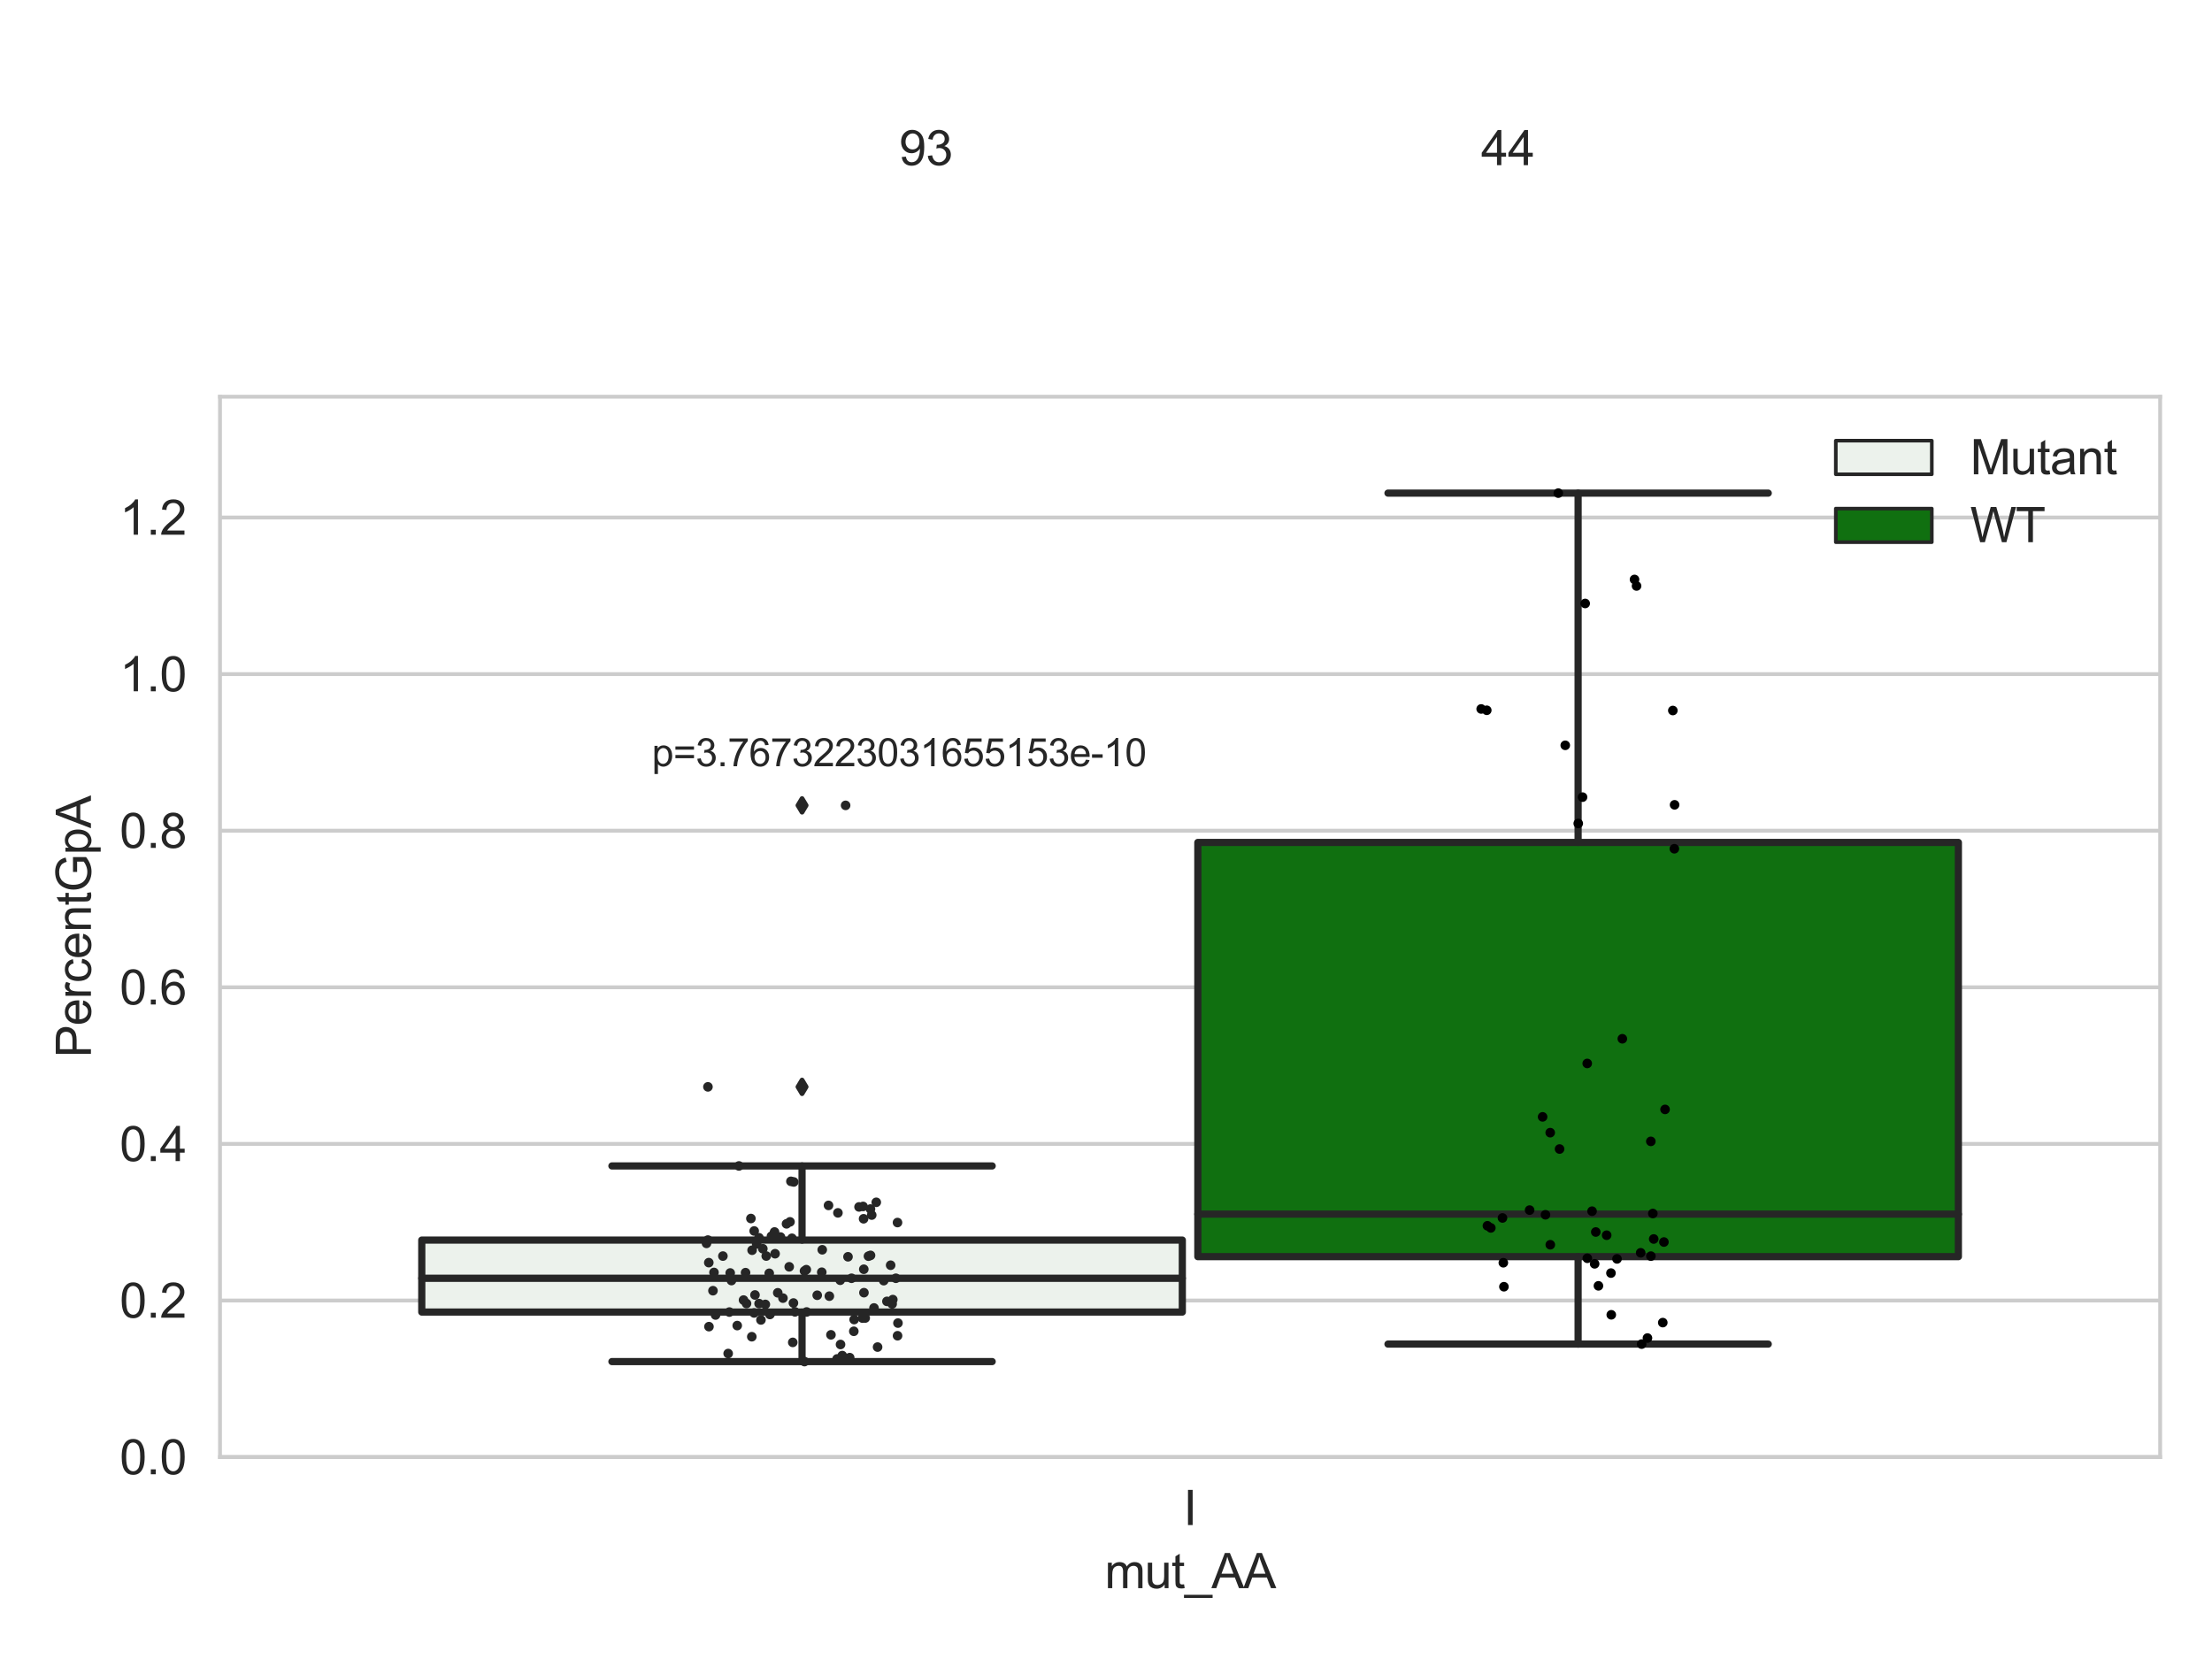 <?xml version="1.0" encoding="utf-8" standalone="no"?>
<!DOCTYPE svg PUBLIC "-//W3C//DTD SVG 1.1//EN"
  "http://www.w3.org/Graphics/SVG/1.1/DTD/svg11.dtd">
<svg xmlns:xlink="http://www.w3.org/1999/xlink" width="460.8pt" height="345.6pt" viewBox="0 0 460.8 345.6" xmlns="http://www.w3.org/2000/svg" version="1.1">
 <defs>
  <style type="text/css">*{stroke-linejoin: round; stroke-linecap: butt}</style>
 </defs>
 <g id="figure_1">
  <g id="patch_1">
   <path d="M 0 345.6 
L 460.8 345.6 
L 460.8 0 
L 0 0 
z
" style="fill: #ffffff"/>
  </g>
  <g id="axes_1">
   <g id="patch_2">
    <path d="M 45.83 303.539 
L 450 303.539 
L 450 82.644 
L 45.83 82.644 
z
" style="fill: #ffffff"/>
   </g>
   <g id="matplotlib.axis_1">
    <g id="xtick_1">
     <g id="text_1">
      <!-- I -->
      <g style="fill: #262626" transform="translate(246.526 317.697)scale(0.1 -0.1)">
       <defs>
        <path id="ArialMT-49" d="M 597 0 
L 597 4581 
L 1203 4581 
L 1203 0 
L 597 0 
z
" transform="scale(0.016)"/>
       </defs>
       <use xlink:href="#ArialMT-49"/>
      </g>
     </g>
    </g>
    <g id="text_2">
     <!-- mut_AA -->
     <g style="fill: #262626" transform="translate(230.13 330.842)scale(0.1 -0.1)">
      <defs>
       <path id="ArialMT-6d" d="M 422 0 
L 422 3319 
L 925 3319 
L 925 2853 
Q 1081 3097 1340 3245 
Q 1600 3394 1931 3394 
Q 2300 3394 2536 3241 
Q 2772 3088 2869 2813 
Q 3263 3394 3894 3394 
Q 4388 3394 4653 3120 
Q 4919 2847 4919 2278 
L 4919 0 
L 4359 0 
L 4359 2091 
Q 4359 2428 4304 2576 
Q 4250 2725 4106 2815 
Q 3963 2906 3769 2906 
Q 3419 2906 3187 2673 
Q 2956 2441 2956 1928 
L 2956 0 
L 2394 0 
L 2394 2156 
Q 2394 2531 2256 2718 
Q 2119 2906 1806 2906 
Q 1569 2906 1367 2781 
Q 1166 2656 1075 2415 
Q 984 2175 984 1722 
L 984 0 
L 422 0 
z
" transform="scale(0.016)"/>
       <path id="ArialMT-75" d="M 2597 0 
L 2597 488 
Q 2209 -75 1544 -75 
Q 1250 -75 995 37 
Q 741 150 617 320 
Q 494 491 444 738 
Q 409 903 409 1263 
L 409 3319 
L 972 3319 
L 972 1478 
Q 972 1038 1006 884 
Q 1059 663 1231 536 
Q 1403 409 1656 409 
Q 1909 409 2131 539 
Q 2353 669 2445 892 
Q 2538 1116 2538 1541 
L 2538 3319 
L 3100 3319 
L 3100 0 
L 2597 0 
z
" transform="scale(0.016)"/>
       <path id="ArialMT-74" d="M 1650 503 
L 1731 6 
Q 1494 -44 1306 -44 
Q 1000 -44 831 53 
Q 663 150 594 308 
Q 525 466 525 972 
L 525 2881 
L 113 2881 
L 113 3319 
L 525 3319 
L 525 4141 
L 1084 4478 
L 1084 3319 
L 1650 3319 
L 1650 2881 
L 1084 2881 
L 1084 941 
Q 1084 700 1114 631 
Q 1144 563 1211 522 
Q 1278 481 1403 481 
Q 1497 481 1650 503 
z
" transform="scale(0.016)"/>
       <path id="ArialMT-5f" d="M -97 -1272 
L -97 -866 
L 3631 -866 
L 3631 -1272 
L -97 -1272 
z
" transform="scale(0.016)"/>
       <path id="ArialMT-41" d="M -9 0 
L 1750 4581 
L 2403 4581 
L 4278 0 
L 3588 0 
L 3053 1388 
L 1138 1388 
L 634 0 
L -9 0 
z
M 1313 1881 
L 2866 1881 
L 2388 3150 
Q 2169 3728 2063 4100 
Q 1975 3659 1816 3225 
L 1313 1881 
z
" transform="scale(0.016)"/>
      </defs>
      <use xlink:href="#ArialMT-6d"/>
      <use xlink:href="#ArialMT-75" x="83.301"/>
      <use xlink:href="#ArialMT-74" x="138.916"/>
      <use xlink:href="#ArialMT-5f" x="166.699"/>
      <use xlink:href="#ArialMT-41" x="222.314"/>
      <use xlink:href="#ArialMT-41" x="289.014"/>
     </g>
    </g>
   </g>
   <g id="matplotlib.axis_2">
    <g id="ytick_1">
     <g id="line2d_1">
      <path d="M 45.83 303.539 
L 450 303.539 
" clip-path="url(#p1dbfa8596c)" style="fill: none; stroke: #cccccc; stroke-width: 0.8; stroke-linecap: round"/>
     </g>
     <g id="text_3">
      <!-- 0.0 -->
      <g style="fill: #262626" transform="translate(24.93 307.118)scale(0.1 -0.1)">
       <defs>
        <path id="ArialMT-30" d="M 266 2259 
Q 266 3072 433 3567 
Q 600 4063 929 4331 
Q 1259 4600 1759 4600 
Q 2128 4600 2406 4451 
Q 2684 4303 2865 4023 
Q 3047 3744 3150 3342 
Q 3253 2941 3253 2259 
Q 3253 1453 3087 958 
Q 2922 463 2592 192 
Q 2263 -78 1759 -78 
Q 1097 -78 719 397 
Q 266 969 266 2259 
z
M 844 2259 
Q 844 1131 1108 757 
Q 1372 384 1759 384 
Q 2147 384 2411 759 
Q 2675 1134 2675 2259 
Q 2675 3391 2411 3762 
Q 2147 4134 1753 4134 
Q 1366 4134 1134 3806 
Q 844 3388 844 2259 
z
" transform="scale(0.016)"/>
        <path id="ArialMT-2e" d="M 581 0 
L 581 641 
L 1222 641 
L 1222 0 
L 581 0 
z
" transform="scale(0.016)"/>
       </defs>
       <use xlink:href="#ArialMT-30"/>
       <use xlink:href="#ArialMT-2e" x="55.615"/>
       <use xlink:href="#ArialMT-30" x="83.398"/>
      </g>
     </g>
    </g>
    <g id="ytick_2">
     <g id="line2d_2">
      <path d="M 45.83 270.917 
L 450 270.917 
" clip-path="url(#p1dbfa8596c)" style="fill: none; stroke: #cccccc; stroke-width: 0.8; stroke-linecap: round"/>
     </g>
     <g id="text_4">
      <!-- 0.2 -->
      <g style="fill: #262626" transform="translate(24.93 274.496)scale(0.1 -0.1)">
       <defs>
        <path id="ArialMT-32" d="M 3222 541 
L 3222 0 
L 194 0 
Q 188 203 259 391 
Q 375 700 629 1000 
Q 884 1300 1366 1694 
Q 2113 2306 2375 2664 
Q 2638 3022 2638 3341 
Q 2638 3675 2398 3904 
Q 2159 4134 1775 4134 
Q 1369 4134 1125 3890 
Q 881 3647 878 3216 
L 300 3275 
Q 359 3922 746 4261 
Q 1134 4600 1788 4600 
Q 2447 4600 2831 4234 
Q 3216 3869 3216 3328 
Q 3216 3053 3103 2787 
Q 2991 2522 2730 2228 
Q 2469 1934 1863 1422 
Q 1356 997 1212 845 
Q 1069 694 975 541 
L 3222 541 
z
" transform="scale(0.016)"/>
       </defs>
       <use xlink:href="#ArialMT-30"/>
       <use xlink:href="#ArialMT-2e" x="55.615"/>
       <use xlink:href="#ArialMT-32" x="83.398"/>
      </g>
     </g>
    </g>
    <g id="ytick_3">
     <g id="line2d_3">
      <path d="M 45.83 238.295 
L 450 238.295 
" clip-path="url(#p1dbfa8596c)" style="fill: none; stroke: #cccccc; stroke-width: 0.8; stroke-linecap: round"/>
     </g>
     <g id="text_5">
      <!-- 0.4 -->
      <g style="fill: #262626" transform="translate(24.93 241.874)scale(0.1 -0.1)">
       <defs>
        <path id="ArialMT-34" d="M 2069 0 
L 2069 1097 
L 81 1097 
L 81 1613 
L 2172 4581 
L 2631 4581 
L 2631 1613 
L 3250 1613 
L 3250 1097 
L 2631 1097 
L 2631 0 
L 2069 0 
z
M 2069 1613 
L 2069 3678 
L 634 1613 
L 2069 1613 
z
" transform="scale(0.016)"/>
       </defs>
       <use xlink:href="#ArialMT-30"/>
       <use xlink:href="#ArialMT-2e" x="55.615"/>
       <use xlink:href="#ArialMT-34" x="83.398"/>
      </g>
     </g>
    </g>
    <g id="ytick_4">
     <g id="line2d_4">
      <path d="M 45.83 205.673 
L 450 205.673 
" clip-path="url(#p1dbfa8596c)" style="fill: none; stroke: #cccccc; stroke-width: 0.8; stroke-linecap: round"/>
     </g>
     <g id="text_6">
      <!-- 0.6 -->
      <g style="fill: #262626" transform="translate(24.93 209.252)scale(0.1 -0.1)">
       <defs>
        <path id="ArialMT-36" d="M 3184 3459 
L 2625 3416 
Q 2550 3747 2413 3897 
Q 2184 4138 1850 4138 
Q 1581 4138 1378 3988 
Q 1113 3794 959 3422 
Q 806 3050 800 2363 
Q 1003 2672 1297 2822 
Q 1591 2972 1913 2972 
Q 2475 2972 2870 2558 
Q 3266 2144 3266 1488 
Q 3266 1056 3080 686 
Q 2894 316 2569 119 
Q 2244 -78 1831 -78 
Q 1128 -78 684 439 
Q 241 956 241 2144 
Q 241 3472 731 4075 
Q 1159 4600 1884 4600 
Q 2425 4600 2770 4297 
Q 3116 3994 3184 3459 
z
M 888 1484 
Q 888 1194 1011 928 
Q 1134 663 1356 523 
Q 1578 384 1822 384 
Q 2178 384 2434 671 
Q 2691 959 2691 1453 
Q 2691 1928 2437 2201 
Q 2184 2475 1800 2475 
Q 1419 2475 1153 2201 
Q 888 1928 888 1484 
z
" transform="scale(0.016)"/>
       </defs>
       <use xlink:href="#ArialMT-30"/>
       <use xlink:href="#ArialMT-2e" x="55.615"/>
       <use xlink:href="#ArialMT-36" x="83.398"/>
      </g>
     </g>
    </g>
    <g id="ytick_5">
     <g id="line2d_5">
      <path d="M 45.83 173.051 
L 450 173.051 
" clip-path="url(#p1dbfa8596c)" style="fill: none; stroke: #cccccc; stroke-width: 0.8; stroke-linecap: round"/>
     </g>
     <g id="text_7">
      <!-- 0.8 -->
      <g style="fill: #262626" transform="translate(24.93 176.63)scale(0.1 -0.1)">
       <defs>
        <path id="ArialMT-38" d="M 1131 2484 
Q 781 2613 612 2850 
Q 444 3088 444 3419 
Q 444 3919 803 4259 
Q 1163 4600 1759 4600 
Q 2359 4600 2725 4251 
Q 3091 3903 3091 3403 
Q 3091 3084 2923 2848 
Q 2756 2613 2416 2484 
Q 2838 2347 3058 2040 
Q 3278 1734 3278 1309 
Q 3278 722 2862 322 
Q 2447 -78 1769 -78 
Q 1091 -78 675 323 
Q 259 725 259 1325 
Q 259 1772 486 2073 
Q 713 2375 1131 2484 
z
M 1019 3438 
Q 1019 3113 1228 2906 
Q 1438 2700 1772 2700 
Q 2097 2700 2305 2904 
Q 2513 3109 2513 3406 
Q 2513 3716 2298 3927 
Q 2084 4138 1766 4138 
Q 1444 4138 1231 3931 
Q 1019 3725 1019 3438 
z
M 838 1322 
Q 838 1081 952 856 
Q 1066 631 1291 507 
Q 1516 384 1775 384 
Q 2178 384 2440 643 
Q 2703 903 2703 1303 
Q 2703 1709 2433 1975 
Q 2163 2241 1756 2241 
Q 1359 2241 1098 1978 
Q 838 1716 838 1322 
z
" transform="scale(0.016)"/>
       </defs>
       <use xlink:href="#ArialMT-30"/>
       <use xlink:href="#ArialMT-2e" x="55.615"/>
       <use xlink:href="#ArialMT-38" x="83.398"/>
      </g>
     </g>
    </g>
    <g id="ytick_6">
     <g id="line2d_6">
      <path d="M 45.83 140.429 
L 450 140.429 
" clip-path="url(#p1dbfa8596c)" style="fill: none; stroke: #cccccc; stroke-width: 0.8; stroke-linecap: round"/>
     </g>
     <g id="text_8">
      <!-- 1.0 -->
      <g style="fill: #262626" transform="translate(24.93 144.008)scale(0.1 -0.1)">
       <defs>
        <path id="ArialMT-31" d="M 2384 0 
L 1822 0 
L 1822 3584 
Q 1619 3391 1289 3197 
Q 959 3003 697 2906 
L 697 3450 
Q 1169 3672 1522 3987 
Q 1875 4303 2022 4600 
L 2384 4600 
L 2384 0 
z
" transform="scale(0.016)"/>
       </defs>
       <use xlink:href="#ArialMT-31"/>
       <use xlink:href="#ArialMT-2e" x="55.615"/>
       <use xlink:href="#ArialMT-30" x="83.398"/>
      </g>
     </g>
    </g>
    <g id="ytick_7">
     <g id="line2d_7">
      <path d="M 45.83 107.808 
L 450 107.808 
" clip-path="url(#p1dbfa8596c)" style="fill: none; stroke: #cccccc; stroke-width: 0.8; stroke-linecap: round"/>
     </g>
     <g id="text_9">
      <!-- 1.2 -->
      <g style="fill: #262626" transform="translate(24.93 111.387)scale(0.1 -0.1)">
       <use xlink:href="#ArialMT-31"/>
       <use xlink:href="#ArialMT-2e" x="55.615"/>
       <use xlink:href="#ArialMT-32" x="83.398"/>
      </g>
     </g>
    </g>
    <g id="text_10">
     <!-- PercentGpA -->
     <g style="fill: #262626" transform="translate(18.942 220.327)rotate(-90)scale(0.1 -0.1)">
      <defs>
       <path id="ArialMT-50" d="M 494 0 
L 494 4581 
L 2222 4581 
Q 2678 4581 2919 4538 
Q 3256 4481 3484 4323 
Q 3713 4166 3852 3881 
Q 3991 3597 3991 3256 
Q 3991 2672 3619 2267 
Q 3247 1863 2275 1863 
L 1100 1863 
L 1100 0 
L 494 0 
z
M 1100 2403 
L 2284 2403 
Q 2872 2403 3119 2622 
Q 3366 2841 3366 3238 
Q 3366 3525 3220 3729 
Q 3075 3934 2838 4000 
Q 2684 4041 2272 4041 
L 1100 4041 
L 1100 2403 
z
" transform="scale(0.016)"/>
       <path id="ArialMT-65" d="M 2694 1069 
L 3275 997 
Q 3138 488 2766 206 
Q 2394 -75 1816 -75 
Q 1088 -75 661 373 
Q 234 822 234 1631 
Q 234 2469 665 2931 
Q 1097 3394 1784 3394 
Q 2450 3394 2872 2941 
Q 3294 2488 3294 1666 
Q 3294 1616 3291 1516 
L 816 1516 
Q 847 969 1125 678 
Q 1403 388 1819 388 
Q 2128 388 2347 550 
Q 2566 713 2694 1069 
z
M 847 1978 
L 2700 1978 
Q 2663 2397 2488 2606 
Q 2219 2931 1791 2931 
Q 1403 2931 1139 2672 
Q 875 2413 847 1978 
z
" transform="scale(0.016)"/>
       <path id="ArialMT-72" d="M 416 0 
L 416 3319 
L 922 3319 
L 922 2816 
Q 1116 3169 1280 3281 
Q 1444 3394 1641 3394 
Q 1925 3394 2219 3213 
L 2025 2691 
Q 1819 2813 1613 2813 
Q 1428 2813 1281 2702 
Q 1134 2591 1072 2394 
Q 978 2094 978 1738 
L 978 0 
L 416 0 
z
" transform="scale(0.016)"/>
       <path id="ArialMT-63" d="M 2588 1216 
L 3141 1144 
Q 3050 572 2676 248 
Q 2303 -75 1759 -75 
Q 1078 -75 664 370 
Q 250 816 250 1647 
Q 250 2184 428 2587 
Q 606 2991 970 3192 
Q 1334 3394 1763 3394 
Q 2303 3394 2647 3120 
Q 2991 2847 3088 2344 
L 2541 2259 
Q 2463 2594 2264 2762 
Q 2066 2931 1784 2931 
Q 1359 2931 1093 2626 
Q 828 2322 828 1663 
Q 828 994 1084 691 
Q 1341 388 1753 388 
Q 2084 388 2306 591 
Q 2528 794 2588 1216 
z
" transform="scale(0.016)"/>
       <path id="ArialMT-6e" d="M 422 0 
L 422 3319 
L 928 3319 
L 928 2847 
Q 1294 3394 1984 3394 
Q 2284 3394 2536 3286 
Q 2788 3178 2913 3003 
Q 3038 2828 3088 2588 
Q 3119 2431 3119 2041 
L 3119 0 
L 2556 0 
L 2556 2019 
Q 2556 2363 2490 2533 
Q 2425 2703 2258 2804 
Q 2091 2906 1866 2906 
Q 1506 2906 1245 2678 
Q 984 2450 984 1813 
L 984 0 
L 422 0 
z
" transform="scale(0.016)"/>
       <path id="ArialMT-47" d="M 2638 1797 
L 2638 2334 
L 4578 2338 
L 4578 638 
Q 4131 281 3656 101 
Q 3181 -78 2681 -78 
Q 2006 -78 1454 211 
Q 903 500 622 1047 
Q 341 1594 341 2269 
Q 341 2938 620 3517 
Q 900 4097 1425 4378 
Q 1950 4659 2634 4659 
Q 3131 4659 3532 4498 
Q 3934 4338 4162 4050 
Q 4391 3763 4509 3300 
L 3963 3150 
Q 3859 3500 3706 3700 
Q 3553 3900 3268 4020 
Q 2984 4141 2638 4141 
Q 2222 4141 1919 4014 
Q 1616 3888 1430 3681 
Q 1244 3475 1141 3228 
Q 966 2803 966 2306 
Q 966 1694 1177 1281 
Q 1388 869 1791 669 
Q 2194 469 2647 469 
Q 3041 469 3416 620 
Q 3791 772 3984 944 
L 3984 1797 
L 2638 1797 
z
" transform="scale(0.016)"/>
       <path id="ArialMT-70" d="M 422 -1272 
L 422 3319 
L 934 3319 
L 934 2888 
Q 1116 3141 1344 3267 
Q 1572 3394 1897 3394 
Q 2322 3394 2647 3175 
Q 2972 2956 3137 2557 
Q 3303 2159 3303 1684 
Q 3303 1175 3120 767 
Q 2938 359 2589 142 
Q 2241 -75 1856 -75 
Q 1575 -75 1351 44 
Q 1128 163 984 344 
L 984 -1272 
L 422 -1272 
z
M 931 1641 
Q 931 1000 1190 694 
Q 1450 388 1819 388 
Q 2194 388 2461 705 
Q 2728 1022 2728 1688 
Q 2728 2322 2467 2637 
Q 2206 2953 1844 2953 
Q 1484 2953 1207 2617 
Q 931 2281 931 1641 
z
" transform="scale(0.016)"/>
      </defs>
      <use xlink:href="#ArialMT-50"/>
      <use xlink:href="#ArialMT-65" x="66.699"/>
      <use xlink:href="#ArialMT-72" x="122.314"/>
      <use xlink:href="#ArialMT-63" x="155.615"/>
      <use xlink:href="#ArialMT-65" x="205.615"/>
      <use xlink:href="#ArialMT-6e" x="261.23"/>
      <use xlink:href="#ArialMT-74" x="316.846"/>
      <use xlink:href="#ArialMT-47" x="344.629"/>
      <use xlink:href="#ArialMT-70" x="422.412"/>
      <use xlink:href="#ArialMT-41" x="478.027"/>
     </g>
    </g>
   </g>
   <g id="patch_3">
    <path d="M 87.864 273.327 
L 246.298 273.327 
L 246.298 258.329 
L 87.864 258.329 
L 87.864 273.327 
z
" clip-path="url(#p1dbfa8596c)" style="fill: #ecf2ec; stroke: #262626; stroke-width: 1.5; stroke-linejoin: miter"/>
   </g>
   <g id="patch_4">
    <path d="M 249.532 261.785 
L 407.966 261.785 
L 407.966 175.492 
L 249.532 175.492 
L 249.532 261.785 
z
" clip-path="url(#p1dbfa8596c)" style="fill: #107010; stroke: #262626; stroke-width: 1.5; stroke-linejoin: miter"/>
   </g>
   <g id="patch_5">
    <path d="M 247.915 303.539 
L 247.915 303.539 
L 247.915 303.539 
L 247.915 303.539 
z
" clip-path="url(#p1dbfa8596c)" style="fill: #ecf2ec; stroke: #262626; stroke-width: 0.75; stroke-linejoin: miter"/>
   </g>
   <g id="patch_6">
    <path d="M 247.915 303.539 
L 247.915 303.539 
L 247.915 303.539 
L 247.915 303.539 
z
" clip-path="url(#p1dbfa8596c)" style="fill: #107010; stroke: #262626; stroke-width: 0.75; stroke-linejoin: miter"/>
   </g>
   <g id="PathCollection_1"/>
   <g id="PathCollection_2"/>
   <g id="line2d_8">
    <path d="M 167.081 273.327 
L 167.081 283.642 
" clip-path="url(#p1dbfa8596c)" style="fill: none; stroke: #262626; stroke-width: 1.5; stroke-linecap: round"/>
   </g>
   <g id="line2d_9">
    <path d="M 167.081 258.329 
L 167.081 242.887 
" clip-path="url(#p1dbfa8596c)" style="fill: none; stroke: #262626; stroke-width: 1.5; stroke-linecap: round"/>
   </g>
   <g id="line2d_10">
    <path d="M 127.472 283.642 
L 206.69 283.642 
" clip-path="url(#p1dbfa8596c)" style="fill: none; stroke: #262626; stroke-width: 1.5; stroke-linecap: round"/>
   </g>
   <g id="line2d_11">
    <path d="M 127.472 242.887 
L 206.69 242.887 
" clip-path="url(#p1dbfa8596c)" style="fill: none; stroke: #262626; stroke-width: 1.5; stroke-linecap: round"/>
   </g>
   <g id="line2d_12">
    <defs>
     <path id="m2f0c299529" d="M -0 1.414 
L 0.849 0 
L 0 -1.414 
L -0.849 -0 
z
" style="stroke: #262626; stroke-linejoin: miter"/>
    </defs>
    <g clip-path="url(#p1dbfa8596c)">
     <use xlink:href="#m2f0c299529" x="167.081" y="167.772" style="fill: #262626; stroke: #262626; stroke-linejoin: miter"/>
     <use xlink:href="#m2f0c299529" x="167.081" y="226.411" style="fill: #262626; stroke: #262626; stroke-linejoin: miter"/>
    </g>
   </g>
   <g id="line2d_13">
    <path d="M 328.749 261.785 
L 328.749 279.998 
" clip-path="url(#p1dbfa8596c)" style="fill: none; stroke: #262626; stroke-width: 1.5; stroke-linecap: round"/>
   </g>
   <g id="line2d_14">
    <path d="M 328.749 175.492 
L 328.749 102.726 
" clip-path="url(#p1dbfa8596c)" style="fill: none; stroke: #262626; stroke-width: 1.5; stroke-linecap: round"/>
   </g>
   <g id="line2d_15">
    <path d="M 289.14 279.998 
L 368.358 279.998 
" clip-path="url(#p1dbfa8596c)" style="fill: none; stroke: #262626; stroke-width: 1.5; stroke-linecap: round"/>
   </g>
   <g id="line2d_16">
    <path d="M 289.14 102.726 
L 368.358 102.726 
" clip-path="url(#p1dbfa8596c)" style="fill: none; stroke: #262626; stroke-width: 1.5; stroke-linecap: round"/>
   </g>
   <g id="line2d_17"/>
   <g id="line2d_18">
    <path d="M 87.864 266.287 
L 246.298 266.287 
" clip-path="url(#p1dbfa8596c)" style="fill: none; stroke: #262626; stroke-width: 1.5; stroke-linecap: round"/>
   </g>
   <g id="line2d_19">
    <path d="M 249.532 252.928 
L 407.966 252.928 
" clip-path="url(#p1dbfa8596c)" style="fill: none; stroke: #262626; stroke-width: 1.5; stroke-linecap: round"/>
   </g>
   <g id="patch_7">
    <path d="M 45.83 303.539 
L 45.83 82.644 
" style="fill: none; stroke: #cccccc; stroke-width: 0.8; stroke-linejoin: miter; stroke-linecap: square"/>
   </g>
   <g id="patch_8">
    <path d="M 450 303.539 
L 450 82.644 
" style="fill: none; stroke: #cccccc; stroke-width: 0.8; stroke-linejoin: miter; stroke-linecap: square"/>
   </g>
   <g id="patch_9">
    <path d="M 45.83 303.539 
L 450 303.539 
" style="fill: none; stroke: #cccccc; stroke-width: 0.8; stroke-linejoin: miter; stroke-linecap: square"/>
   </g>
   <g id="patch_10">
    <path d="M 45.83 82.644 
L 450 82.644 
" style="fill: none; stroke: #cccccc; stroke-width: 0.8; stroke-linejoin: miter; stroke-linecap: square"/>
   </g>
   <g id="PathCollection_3">
    <defs>
     <path id="C0_0_6b8b90be51" d="M 0 1 
C 0.265 1 0.52 0.895 0.707 0.707 
C 0.895 0.52 1 0.265 1 -0 
C 1 -0.265 0.895 -0.52 0.707 -0.707 
C 0.52 -0.895 0.265 -1 0 -1 
C -0.265 -1 -0.52 -0.895 -0.707 -0.707 
C -0.895 -0.52 -1 -0.265 -1 0 
C -1 0.265 -0.895 0.52 -0.707 0.707 
C -0.52 0.895 -0.265 1 0 1 
z
"/>
    </defs>
    <g clip-path="url(#p1dbfa8596c)">
     <use xlink:href="#C0_0_6b8b90be51" x="167.969" y="264.494" style="fill: #262626"/>
    </g>
    <g clip-path="url(#p1dbfa8596c)">
     <use xlink:href="#C0_0_6b8b90be51" x="181.596" y="253.124" style="fill: #262626"/>
    </g>
    <g clip-path="url(#p1dbfa8596c)">
     <use xlink:href="#C0_0_6b8b90be51" x="162.022" y="269.314" style="fill: #262626"/>
    </g>
    <g clip-path="url(#p1dbfa8596c)">
     <use xlink:href="#C0_0_6b8b90be51" x="172.594" y="251.107" style="fill: #262626"/>
    </g>
    <g clip-path="url(#p1dbfa8596c)">
     <use xlink:href="#C0_0_6b8b90be51" x="165.61" y="273.287" style="fill: #262626"/>
    </g>
    <g clip-path="url(#p1dbfa8596c)">
     <use xlink:href="#C0_0_6b8b90be51" x="161.352" y="256.643" style="fill: #262626"/>
    </g>
    <g clip-path="url(#p1dbfa8596c)">
     <use xlink:href="#C0_0_6b8b90be51" x="186.967" y="254.68" style="fill: #262626"/>
    </g>
    <g clip-path="url(#p1dbfa8596c)">
     <use xlink:href="#C0_0_6b8b90be51" x="158.52" y="274.969" style="fill: #262626"/>
    </g>
    <g clip-path="url(#p1dbfa8596c)">
     <use xlink:href="#C0_0_6b8b90be51" x="185.537" y="263.569" style="fill: #262626"/>
    </g>
    <g clip-path="url(#p1dbfa8596c)">
     <use xlink:href="#C0_0_6b8b90be51" x="184.098" y="266.784" style="fill: #262626"/>
    </g>
    <g clip-path="url(#p1dbfa8596c)">
     <use xlink:href="#C0_0_6b8b90be51" x="157.096" y="273.51" style="fill: #262626"/>
    </g>
    <g clip-path="url(#p1dbfa8596c)">
     <use xlink:href="#C0_0_6b8b90be51" x="180.237" y="274.567" style="fill: #262626"/>
    </g>
    <g clip-path="url(#p1dbfa8596c)">
     <use xlink:href="#C0_0_6b8b90be51" x="179.797" y="251.323" style="fill: #262626"/>
    </g>
    <g clip-path="url(#p1dbfa8596c)">
     <use xlink:href="#C0_0_6b8b90be51" x="160.243" y="265.253" style="fill: #262626"/>
    </g>
    <g clip-path="url(#p1dbfa8596c)">
     <use xlink:href="#C0_0_6b8b90be51" x="160.484" y="273.61" style="fill: #262626"/>
    </g>
    <g clip-path="url(#p1dbfa8596c)">
     <use xlink:href="#C0_0_6b8b90be51" x="150.593" y="261.663" style="fill: #262626"/>
    </g>
    <g clip-path="url(#p1dbfa8596c)">
     <use xlink:href="#C0_0_6b8b90be51" x="147.655" y="263.029" style="fill: #262626"/>
    </g>
    <g clip-path="url(#p1dbfa8596c)">
     <use xlink:href="#C0_0_6b8b90be51" x="171.186" y="265.028" style="fill: #262626"/>
    </g>
    <g clip-path="url(#p1dbfa8596c)">
     <use xlink:href="#C0_0_6b8b90be51" x="187.06" y="275.621" style="fill: #262626"/>
    </g>
    <g clip-path="url(#p1dbfa8596c)">
     <use xlink:href="#C0_0_6b8b90be51" x="160.707" y="257.522" style="fill: #262626"/>
    </g>
    <g clip-path="url(#p1dbfa8596c)">
     <use xlink:href="#C0_0_6b8b90be51" x="157.277" y="269.763" style="fill: #262626"/>
    </g>
    <g clip-path="url(#p1dbfa8596c)">
     <use xlink:href="#C0_0_6b8b90be51" x="159.436" y="271.734" style="fill: #262626"/>
    </g>
    <g clip-path="url(#p1dbfa8596c)">
     <use xlink:href="#C0_0_6b8b90be51" x="161.466" y="261.174" style="fill: #262626"/>
    </g>
    <g clip-path="url(#p1dbfa8596c)">
     <use xlink:href="#C0_0_6b8b90be51" x="159.621" y="261.655" style="fill: #262626"/>
    </g>
    <g clip-path="url(#p1dbfa8596c)">
     <use xlink:href="#C0_0_6b8b90be51" x="180.914" y="261.685" style="fill: #262626"/>
    </g>
    <g clip-path="url(#p1dbfa8596c)">
     <use xlink:href="#C0_0_6b8b90be51" x="175.098" y="280.08" style="fill: #262626"/>
    </g>
    <g clip-path="url(#p1dbfa8596c)">
     <use xlink:href="#C0_0_6b8b90be51" x="164.762" y="246.094" style="fill: #262626"/>
    </g>
    <g clip-path="url(#p1dbfa8596c)">
     <use xlink:href="#C0_0_6b8b90be51" x="178.953" y="251.424" style="fill: #262626"/>
    </g>
    <g clip-path="url(#p1dbfa8596c)">
     <use xlink:href="#C0_0_6b8b90be51" x="147.469" y="258.329" style="fill: #262626"/>
    </g>
    <g clip-path="url(#p1dbfa8596c)">
     <use xlink:href="#C0_0_6b8b90be51" x="186.628" y="266.287" style="fill: #262626"/>
    </g>
    <g clip-path="url(#p1dbfa8596c)">
     <use xlink:href="#C0_0_6b8b90be51" x="167.59" y="264.765" style="fill: #262626"/>
    </g>
    <g clip-path="url(#p1dbfa8596c)">
     <use xlink:href="#C0_0_6b8b90be51" x="182.069" y="272.473" style="fill: #262626"/>
    </g>
    <g clip-path="url(#p1dbfa8596c)">
     <use xlink:href="#C0_0_6b8b90be51" x="157.63" y="259.135" style="fill: #262626"/>
    </g>
    <g clip-path="url(#p1dbfa8596c)">
     <use xlink:href="#C0_0_6b8b90be51" x="147.18" y="259.019" style="fill: #262626"/>
    </g>
    <g clip-path="url(#p1dbfa8596c)">
     <use xlink:href="#C0_0_6b8b90be51" x="151.944" y="273.327" style="fill: #262626"/>
    </g>
    <g clip-path="url(#p1dbfa8596c)">
     <use xlink:href="#C0_0_6b8b90be51" x="177.935" y="274.886" style="fill: #262626"/>
    </g>
    <g clip-path="url(#p1dbfa8596c)">
     <use xlink:href="#C0_0_6b8b90be51" x="155.516" y="271.552" style="fill: #262626"/>
    </g>
    <g clip-path="url(#p1dbfa8596c)">
     <use xlink:href="#C0_0_6b8b90be51" x="177.865" y="277.332" style="fill: #262626"/>
    </g>
    <g clip-path="url(#p1dbfa8596c)">
     <use xlink:href="#C0_0_6b8b90be51" x="176.155" y="167.772" style="fill: #262626"/>
    </g>
    <g clip-path="url(#p1dbfa8596c)">
     <use xlink:href="#C0_0_6b8b90be51" x="176.654" y="261.81" style="fill: #262626"/>
    </g>
    <g clip-path="url(#p1dbfa8596c)">
     <use xlink:href="#C0_0_6b8b90be51" x="175.03" y="266.699" style="fill: #262626"/>
    </g>
    <g clip-path="url(#p1dbfa8596c)">
     <use xlink:href="#C0_0_6b8b90be51" x="164.975" y="257.956" style="fill: #262626"/>
    </g>
    <g clip-path="url(#p1dbfa8596c)">
     <use xlink:href="#C0_0_6b8b90be51" x="185.99" y="270.728" style="fill: #262626"/>
    </g>
    <g clip-path="url(#p1dbfa8596c)">
     <use xlink:href="#C0_0_6b8b90be51" x="181.338" y="251.862" style="fill: #262626"/>
    </g>
    <g clip-path="url(#p1dbfa8596c)">
     <use xlink:href="#C0_0_6b8b90be51" x="152.378" y="266.764" style="fill: #262626"/>
    </g>
    <g clip-path="url(#p1dbfa8596c)">
     <use xlink:href="#C0_0_6b8b90be51" x="173.103" y="278.069" style="fill: #262626"/>
    </g>
    <g clip-path="url(#p1dbfa8596c)">
     <use xlink:href="#C0_0_6b8b90be51" x="151.69" y="281.964" style="fill: #262626"/>
    </g>
    <g clip-path="url(#p1dbfa8596c)">
     <use xlink:href="#C0_0_6b8b90be51" x="186.976" y="278.259" style="fill: #262626"/>
    </g>
    <g clip-path="url(#p1dbfa8596c)">
     <use xlink:href="#C0_0_6b8b90be51" x="163.102" y="270.421" style="fill: #262626"/>
    </g>
    <g clip-path="url(#p1dbfa8596c)">
     <use xlink:href="#C0_0_6b8b90be51" x="174.38" y="283.089" style="fill: #262626"/>
    </g>
    <g clip-path="url(#p1dbfa8596c)">
     <use xlink:href="#C0_0_6b8b90be51" x="168.037" y="273.308" style="fill: #262626"/>
    </g>
    <g clip-path="url(#p1dbfa8596c)">
     <use xlink:href="#C0_0_6b8b90be51" x="160.382" y="273.83" style="fill: #262626"/>
    </g>
    <g clip-path="url(#p1dbfa8596c)">
     <use xlink:href="#C0_0_6b8b90be51" x="170.241" y="269.822" style="fill: #262626"/>
    </g>
    <g clip-path="url(#p1dbfa8596c)">
     <use xlink:href="#C0_0_6b8b90be51" x="158.131" y="271.564" style="fill: #262626"/>
    </g>
    <g clip-path="url(#p1dbfa8596c)">
     <use xlink:href="#C0_0_6b8b90be51" x="179.944" y="264.407" style="fill: #262626"/>
    </g>
    <g clip-path="url(#p1dbfa8596c)">
     <use xlink:href="#C0_0_6b8b90be51" x="149.062" y="273.938" style="fill: #262626"/>
    </g>
    <g clip-path="url(#p1dbfa8596c)">
     <use xlink:href="#C0_0_6b8b90be51" x="148.738" y="265.075" style="fill: #262626"/>
    </g>
    <g clip-path="url(#p1dbfa8596c)">
     <use xlink:href="#C0_0_6b8b90be51" x="165.289" y="271.441" style="fill: #262626"/>
    </g>
    <g clip-path="url(#p1dbfa8596c)">
     <use xlink:href="#C0_0_6b8b90be51" x="177.007" y="282.819" style="fill: #262626"/>
    </g>
    <g clip-path="url(#p1dbfa8596c)">
     <use xlink:href="#C0_0_6b8b90be51" x="174.555" y="252.661" style="fill: #262626"/>
    </g>
    <g clip-path="url(#p1dbfa8596c)">
     <use xlink:href="#C0_0_6b8b90be51" x="148.524" y="268.877" style="fill: #262626"/>
    </g>
    <g clip-path="url(#p1dbfa8596c)">
     <use xlink:href="#C0_0_6b8b90be51" x="181.349" y="261.516" style="fill: #262626"/>
    </g>
    <g clip-path="url(#p1dbfa8596c)">
     <use xlink:href="#C0_0_6b8b90be51" x="155.311" y="265.117" style="fill: #262626"/>
    </g>
    <g clip-path="url(#p1dbfa8596c)">
     <use xlink:href="#C0_0_6b8b90be51" x="158.113" y="257.85" style="fill: #262626"/>
    </g>
    <g clip-path="url(#p1dbfa8596c)">
     <use xlink:href="#C0_0_6b8b90be51" x="171.287" y="260.351" style="fill: #262626"/>
    </g>
    <g clip-path="url(#p1dbfa8596c)">
     <use xlink:href="#C0_0_6b8b90be51" x="158.909" y="260.128" style="fill: #262626"/>
    </g>
    <g clip-path="url(#p1dbfa8596c)">
     <use xlink:href="#C0_0_6b8b90be51" x="152.114" y="265.183" style="fill: #262626"/>
    </g>
    <g clip-path="url(#p1dbfa8596c)">
     <use xlink:href="#C0_0_6b8b90be51" x="172.769" y="270.013" style="fill: #262626"/>
    </g>
    <g clip-path="url(#p1dbfa8596c)">
     <use xlink:href="#C0_0_6b8b90be51" x="164.406" y="263.896" style="fill: #262626"/>
    </g>
    <g clip-path="url(#p1dbfa8596c)">
     <use xlink:href="#C0_0_6b8b90be51" x="179.901" y="253.893" style="fill: #262626"/>
    </g>
    <g clip-path="url(#p1dbfa8596c)">
     <use xlink:href="#C0_0_6b8b90be51" x="167.59" y="283.642" style="fill: #262626"/>
    </g>
    <g clip-path="url(#p1dbfa8596c)">
     <use xlink:href="#C0_0_6b8b90be51" x="182.543" y="250.461" style="fill: #262626"/>
    </g>
    <g clip-path="url(#p1dbfa8596c)">
     <use xlink:href="#C0_0_6b8b90be51" x="163.848" y="254.95" style="fill: #262626"/>
    </g>
    <g clip-path="url(#p1dbfa8596c)">
     <use xlink:href="#C0_0_6b8b90be51" x="177.389" y="266.288" style="fill: #262626"/>
    </g>
    <g clip-path="url(#p1dbfa8596c)">
     <use xlink:href="#C0_0_6b8b90be51" x="156.676" y="260.442" style="fill: #262626"/>
    </g>
    <g clip-path="url(#p1dbfa8596c)">
     <use xlink:href="#C0_0_6b8b90be51" x="165.148" y="279.642" style="fill: #262626"/>
    </g>
    <g clip-path="url(#p1dbfa8596c)">
     <use xlink:href="#C0_0_6b8b90be51" x="156.428" y="253.839" style="fill: #262626"/>
    </g>
    <g clip-path="url(#p1dbfa8596c)">
     <use xlink:href="#C0_0_6b8b90be51" x="164.571" y="254.533" style="fill: #262626"/>
    </g>
    <g clip-path="url(#p1dbfa8596c)">
     <use xlink:href="#C0_0_6b8b90be51" x="179.976" y="269.289" style="fill: #262626"/>
    </g>
    <g clip-path="url(#p1dbfa8596c)">
     <use xlink:href="#C0_0_6b8b90be51" x="154.891" y="270.825" style="fill: #262626"/>
    </g>
    <g clip-path="url(#p1dbfa8596c)">
     <use xlink:href="#C0_0_6b8b90be51" x="182.818" y="280.619" style="fill: #262626"/>
    </g>
    <g clip-path="url(#p1dbfa8596c)">
     <use xlink:href="#C0_0_6b8b90be51" x="157.111" y="256.432" style="fill: #262626"/>
    </g>
    <g clip-path="url(#p1dbfa8596c)">
     <use xlink:href="#C0_0_6b8b90be51" x="184.766" y="271.099" style="fill: #262626"/>
    </g>
    <g clip-path="url(#p1dbfa8596c)">
     <use xlink:href="#C0_0_6b8b90be51" x="153.935" y="242.887" style="fill: #262626"/>
    </g>
    <g clip-path="url(#p1dbfa8596c)">
     <use xlink:href="#C0_0_6b8b90be51" x="147.476" y="226.411" style="fill: #262626"/>
    </g>
    <g clip-path="url(#p1dbfa8596c)">
     <use xlink:href="#C0_0_6b8b90be51" x="185.852" y="271.634" style="fill: #262626"/>
    </g>
    <g clip-path="url(#p1dbfa8596c)">
     <use xlink:href="#C0_0_6b8b90be51" x="175.46" y="282.39" style="fill: #262626"/>
    </g>
    <g clip-path="url(#p1dbfa8596c)">
     <use xlink:href="#C0_0_6b8b90be51" x="153.578" y="276.142" style="fill: #262626"/>
    </g>
    <g clip-path="url(#p1dbfa8596c)">
     <use xlink:href="#C0_0_6b8b90be51" x="147.688" y="276.363" style="fill: #262626"/>
    </g>
    <g clip-path="url(#p1dbfa8596c)">
     <use xlink:href="#C0_0_6b8b90be51" x="162.596" y="257.698" style="fill: #262626"/>
    </g>
    <g clip-path="url(#p1dbfa8596c)">
     <use xlink:href="#C0_0_6b8b90be51" x="179.674" y="274.584" style="fill: #262626"/>
    </g>
    <g clip-path="url(#p1dbfa8596c)">
     <use xlink:href="#C0_0_6b8b90be51" x="165.355" y="246.221" style="fill: #262626"/>
    </g>
    <g clip-path="url(#p1dbfa8596c)">
     <use xlink:href="#C0_0_6b8b90be51" x="156.613" y="278.463" style="fill: #262626"/>
    </g>
   </g>
   <g id="PathCollection_4">
    <defs>
     <path id="C1_0_bafc1c4af5" d="M 0 1 
C 0.265 1 0.52 0.895 0.707 0.707 
C 0.895 0.52 1 0.265 1 -0 
C 1 -0.265 0.895 -0.52 0.707 -0.707 
C 0.52 -0.895 0.265 -1 0 -1 
C -0.265 -1 -0.52 -0.895 -0.707 -0.707 
C -0.895 -0.52 -1 -0.265 -1 0 
C -1 0.265 -0.895 0.52 -0.707 0.707 
C -0.52 0.895 -0.265 1 0 1 
z
"/>
    </defs>
    <g clip-path="url(#p1dbfa8596c)">
     <use xlink:href="#C1_0_bafc1c4af5" x="313.295" y="268.048"/>
    </g>
    <g clip-path="url(#p1dbfa8596c)">
     <use xlink:href="#C1_0_bafc1c4af5" x="348.799" y="176.809"/>
    </g>
    <g clip-path="url(#p1dbfa8596c)">
     <use xlink:href="#C1_0_bafc1c4af5" x="343.196" y="278.737"/>
    </g>
    <g clip-path="url(#p1dbfa8596c)">
     <use xlink:href="#C1_0_bafc1c4af5" x="335.591" y="265.206"/>
    </g>
    <g clip-path="url(#p1dbfa8596c)">
     <use xlink:href="#C1_0_bafc1c4af5" x="328.779" y="171.542"/>
    </g>
    <g clip-path="url(#p1dbfa8596c)">
     <use xlink:href="#C1_0_bafc1c4af5" x="332.985" y="267.861"/>
    </g>
    <g clip-path="url(#p1dbfa8596c)">
     <use xlink:href="#C1_0_bafc1c4af5" x="330.222" y="125.714"/>
    </g>
    <g clip-path="url(#p1dbfa8596c)">
     <use xlink:href="#C1_0_bafc1c4af5" x="332.192" y="263.278"/>
    </g>
    <g clip-path="url(#p1dbfa8596c)">
     <use xlink:href="#C1_0_bafc1c4af5" x="313.173" y="263.055"/>
    </g>
    <g clip-path="url(#p1dbfa8596c)">
     <use xlink:href="#C1_0_bafc1c4af5" x="337.962" y="216.395"/>
    </g>
    <g clip-path="url(#p1dbfa8596c)">
     <use xlink:href="#C1_0_bafc1c4af5" x="321.353" y="232.663"/>
    </g>
    <g clip-path="url(#p1dbfa8596c)">
     <use xlink:href="#C1_0_bafc1c4af5" x="331.654" y="252.312"/>
    </g>
    <g clip-path="url(#p1dbfa8596c)">
     <use xlink:href="#C1_0_bafc1c4af5" x="346.624" y="258.738"/>
    </g>
    <g clip-path="url(#p1dbfa8596c)">
     <use xlink:href="#C1_0_bafc1c4af5" x="346.862" y="231.111"/>
    </g>
    <g clip-path="url(#p1dbfa8596c)">
     <use xlink:href="#C1_0_bafc1c4af5" x="330.667" y="262.122"/>
    </g>
    <g clip-path="url(#p1dbfa8596c)">
     <use xlink:href="#C1_0_bafc1c4af5" x="324.886" y="239.361"/>
    </g>
    <g clip-path="url(#p1dbfa8596c)">
     <use xlink:href="#C1_0_bafc1c4af5" x="336.855" y="262.253"/>
    </g>
    <g clip-path="url(#p1dbfa8596c)">
     <use xlink:href="#C1_0_bafc1c4af5" x="330.65" y="221.536"/>
    </g>
    <g clip-path="url(#p1dbfa8596c)">
     <use xlink:href="#C1_0_bafc1c4af5" x="341.983" y="279.998"/>
    </g>
    <g clip-path="url(#p1dbfa8596c)">
     <use xlink:href="#C1_0_bafc1c4af5" x="348.849" y="167.66"/>
    </g>
    <g clip-path="url(#p1dbfa8596c)">
     <use xlink:href="#C1_0_bafc1c4af5" x="344.499" y="258.104"/>
    </g>
    <g clip-path="url(#p1dbfa8596c)">
     <use xlink:href="#C1_0_bafc1c4af5" x="310.567" y="255.794"/>
    </g>
    <g clip-path="url(#p1dbfa8596c)">
     <use xlink:href="#C1_0_bafc1c4af5" x="335.658" y="273.896"/>
    </g>
    <g clip-path="url(#p1dbfa8596c)">
     <use xlink:href="#C1_0_bafc1c4af5" x="332.432" y="256.649"/>
    </g>
    <g clip-path="url(#p1dbfa8596c)">
     <use xlink:href="#C1_0_bafc1c4af5" x="334.697" y="257.318"/>
    </g>
    <g clip-path="url(#p1dbfa8596c)">
     <use xlink:href="#C1_0_bafc1c4af5" x="340.5" y="120.713"/>
    </g>
    <g clip-path="url(#p1dbfa8596c)">
     <use xlink:href="#C1_0_bafc1c4af5" x="343.899" y="237.766"/>
    </g>
    <g clip-path="url(#p1dbfa8596c)">
     <use xlink:href="#C1_0_bafc1c4af5" x="309.721" y="147.964"/>
    </g>
    <g clip-path="url(#p1dbfa8596c)">
     <use xlink:href="#C1_0_bafc1c4af5" x="324.62" y="102.726"/>
    </g>
    <g clip-path="url(#p1dbfa8596c)">
     <use xlink:href="#C1_0_bafc1c4af5" x="321.95" y="253.06"/>
    </g>
    <g clip-path="url(#p1dbfa8596c)">
     <use xlink:href="#C1_0_bafc1c4af5" x="322.955" y="259.303"/>
    </g>
    <g clip-path="url(#p1dbfa8596c)">
     <use xlink:href="#C1_0_bafc1c4af5" x="343.91" y="261.673"/>
    </g>
    <g clip-path="url(#p1dbfa8596c)">
     <use xlink:href="#C1_0_bafc1c4af5" x="308.556" y="147.689"/>
    </g>
    <g clip-path="url(#p1dbfa8596c)">
     <use xlink:href="#C1_0_bafc1c4af5" x="312.996" y="253.722"/>
    </g>
    <g clip-path="url(#p1dbfa8596c)">
     <use xlink:href="#C1_0_bafc1c4af5" x="344.316" y="252.796"/>
    </g>
    <g clip-path="url(#p1dbfa8596c)">
     <use xlink:href="#C1_0_bafc1c4af5" x="322.937" y="235.955"/>
    </g>
    <g clip-path="url(#p1dbfa8596c)">
     <use xlink:href="#C1_0_bafc1c4af5" x="329.673" y="166.057"/>
    </g>
    <g clip-path="url(#p1dbfa8596c)">
     <use xlink:href="#C1_0_bafc1c4af5" x="318.646" y="252.088"/>
    </g>
    <g clip-path="url(#p1dbfa8596c)">
     <use xlink:href="#C1_0_bafc1c4af5" x="309.856" y="255.353"/>
    </g>
    <g clip-path="url(#p1dbfa8596c)">
     <use xlink:href="#C1_0_bafc1c4af5" x="348.483" y="148.013"/>
    </g>
    <g clip-path="url(#p1dbfa8596c)">
     <use xlink:href="#C1_0_bafc1c4af5" x="340.923" y="122.068"/>
    </g>
    <g clip-path="url(#p1dbfa8596c)">
     <use xlink:href="#C1_0_bafc1c4af5" x="326.071" y="155.263"/>
    </g>
    <g clip-path="url(#p1dbfa8596c)">
     <use xlink:href="#C1_0_bafc1c4af5" x="346.389" y="275.523"/>
    </g>
    <g clip-path="url(#p1dbfa8596c)">
     <use xlink:href="#C1_0_bafc1c4af5" x="341.785" y="260.981"/>
    </g>
   </g>
   <g id="text_11">
    <!-- 93 -->
    <g style="fill: #262626" transform="translate(187.29 34.408)scale(0.1 -0.1)">
     <defs>
      <path id="ArialMT-39" d="M 350 1059 
L 891 1109 
Q 959 728 1153 556 
Q 1347 384 1650 384 
Q 1909 384 2104 503 
Q 2300 622 2425 820 
Q 2550 1019 2634 1356 
Q 2719 1694 2719 2044 
Q 2719 2081 2716 2156 
Q 2547 1888 2255 1720 
Q 1963 1553 1622 1553 
Q 1053 1553 659 1965 
Q 266 2378 266 3053 
Q 266 3750 677 4175 
Q 1088 4600 1706 4600 
Q 2153 4600 2523 4359 
Q 2894 4119 3086 3673 
Q 3278 3228 3278 2384 
Q 3278 1506 3087 986 
Q 2897 466 2520 194 
Q 2144 -78 1638 -78 
Q 1100 -78 759 220 
Q 419 519 350 1059 
z
M 2653 3081 
Q 2653 3566 2395 3850 
Q 2138 4134 1775 4134 
Q 1400 4134 1122 3828 
Q 844 3522 844 3034 
Q 844 2597 1108 2323 
Q 1372 2050 1759 2050 
Q 2150 2050 2401 2323 
Q 2653 2597 2653 3081 
z
" transform="scale(0.016)"/>
      <path id="ArialMT-33" d="M 269 1209 
L 831 1284 
Q 928 806 1161 595 
Q 1394 384 1728 384 
Q 2125 384 2398 659 
Q 2672 934 2672 1341 
Q 2672 1728 2419 1979 
Q 2166 2231 1775 2231 
Q 1616 2231 1378 2169 
L 1441 2663 
Q 1497 2656 1531 2656 
Q 1891 2656 2178 2843 
Q 2466 3031 2466 3422 
Q 2466 3731 2256 3934 
Q 2047 4138 1716 4138 
Q 1388 4138 1169 3931 
Q 950 3725 888 3313 
L 325 3413 
Q 428 3978 793 4289 
Q 1159 4600 1703 4600 
Q 2078 4600 2393 4439 
Q 2709 4278 2876 4000 
Q 3044 3722 3044 3409 
Q 3044 3113 2884 2869 
Q 2725 2625 2413 2481 
Q 2819 2388 3044 2092 
Q 3269 1797 3269 1353 
Q 3269 753 2831 336 
Q 2394 -81 1725 -81 
Q 1122 -81 723 278 
Q 325 638 269 1209 
z
" transform="scale(0.016)"/>
     </defs>
     <use xlink:href="#ArialMT-39"/>
     <use xlink:href="#ArialMT-33" x="55.615"/>
    </g>
   </g>
   <g id="text_12">
    <!-- p=3.7673223031655153e-10 -->
    <g style="fill: #262626" transform="translate(135.798 159.617)scale(0.08 -0.08)">
     <defs>
      <path id="ArialMT-3d" d="M 3381 2694 
L 356 2694 
L 356 3219 
L 3381 3219 
L 3381 2694 
z
M 3381 1303 
L 356 1303 
L 356 1828 
L 3381 1828 
L 3381 1303 
z
" transform="scale(0.016)"/>
      <path id="ArialMT-37" d="M 303 3981 
L 303 4522 
L 3269 4522 
L 3269 4084 
Q 2831 3619 2401 2847 
Q 1972 2075 1738 1259 
Q 1569 684 1522 0 
L 944 0 
Q 953 541 1156 1306 
Q 1359 2072 1739 2783 
Q 2119 3494 2547 3981 
L 303 3981 
z
" transform="scale(0.016)"/>
      <path id="ArialMT-35" d="M 266 1200 
L 856 1250 
Q 922 819 1161 601 
Q 1400 384 1738 384 
Q 2144 384 2425 690 
Q 2706 997 2706 1503 
Q 2706 1984 2436 2262 
Q 2166 2541 1728 2541 
Q 1456 2541 1237 2417 
Q 1019 2294 894 2097 
L 366 2166 
L 809 4519 
L 3088 4519 
L 3088 3981 
L 1259 3981 
L 1013 2750 
Q 1425 3038 1878 3038 
Q 2478 3038 2890 2622 
Q 3303 2206 3303 1553 
Q 3303 931 2941 478 
Q 2500 -78 1738 -78 
Q 1113 -78 717 272 
Q 322 622 266 1200 
z
" transform="scale(0.016)"/>
      <path id="ArialMT-2d" d="M 203 1375 
L 203 1941 
L 1931 1941 
L 1931 1375 
L 203 1375 
z
" transform="scale(0.016)"/>
     </defs>
     <use xlink:href="#ArialMT-70"/>
     <use xlink:href="#ArialMT-3d" x="55.615"/>
     <use xlink:href="#ArialMT-33" x="114.014"/>
     <use xlink:href="#ArialMT-2e" x="169.629"/>
     <use xlink:href="#ArialMT-37" x="197.412"/>
     <use xlink:href="#ArialMT-36" x="253.027"/>
     <use xlink:href="#ArialMT-37" x="308.643"/>
     <use xlink:href="#ArialMT-33" x="364.258"/>
     <use xlink:href="#ArialMT-32" x="419.873"/>
     <use xlink:href="#ArialMT-32" x="475.488"/>
     <use xlink:href="#ArialMT-33" x="531.104"/>
     <use xlink:href="#ArialMT-30" x="586.719"/>
     <use xlink:href="#ArialMT-33" x="642.334"/>
     <use xlink:href="#ArialMT-31" x="697.949"/>
     <use xlink:href="#ArialMT-36" x="753.564"/>
     <use xlink:href="#ArialMT-35" x="809.18"/>
     <use xlink:href="#ArialMT-35" x="864.795"/>
     <use xlink:href="#ArialMT-31" x="920.41"/>
     <use xlink:href="#ArialMT-35" x="976.025"/>
     <use xlink:href="#ArialMT-33" x="1031.641"/>
     <use xlink:href="#ArialMT-65" x="1087.256"/>
     <use xlink:href="#ArialMT-2d" x="1142.871"/>
     <use xlink:href="#ArialMT-31" x="1176.172"/>
     <use xlink:href="#ArialMT-30" x="1231.787"/>
    </g>
   </g>
   <g id="text_13">
    <!-- 44 -->
    <g style="fill: #262626" transform="translate(308.541 34.408)scale(0.1 -0.1)">
     <use xlink:href="#ArialMT-34"/>
     <use xlink:href="#ArialMT-34" x="55.615"/>
    </g>
   </g>
   <g id="legend_1">
    <g id="patch_11">
     <path d="M 382.431 98.802 
L 402.431 98.802 
L 402.431 91.802 
L 382.431 91.802 
z
" style="fill: #ecf2ec; stroke: #262626; stroke-width: 0.75; stroke-linejoin: miter"/>
    </g>
    <g id="text_14">
     <!-- Mutant -->
     <g style="fill: #262626" transform="translate(410.431 98.802)scale(0.1 -0.1)">
      <defs>
       <path id="ArialMT-4d" d="M 475 0 
L 475 4581 
L 1388 4581 
L 2472 1338 
Q 2622 884 2691 659 
Q 2769 909 2934 1394 
L 4031 4581 
L 4847 4581 
L 4847 0 
L 4263 0 
L 4263 3834 
L 2931 0 
L 2384 0 
L 1059 3900 
L 1059 0 
L 475 0 
z
" transform="scale(0.016)"/>
       <path id="ArialMT-61" d="M 2588 409 
Q 2275 144 1986 34 
Q 1697 -75 1366 -75 
Q 819 -75 525 192 
Q 231 459 231 875 
Q 231 1119 342 1320 
Q 453 1522 633 1644 
Q 813 1766 1038 1828 
Q 1203 1872 1538 1913 
Q 2219 1994 2541 2106 
Q 2544 2222 2544 2253 
Q 2544 2597 2384 2738 
Q 2169 2928 1744 2928 
Q 1347 2928 1158 2789 
Q 969 2650 878 2297 
L 328 2372 
Q 403 2725 575 2942 
Q 747 3159 1072 3276 
Q 1397 3394 1825 3394 
Q 2250 3394 2515 3294 
Q 2781 3194 2906 3042 
Q 3031 2891 3081 2659 
Q 3109 2516 3109 2141 
L 3109 1391 
Q 3109 606 3145 398 
Q 3181 191 3288 0 
L 2700 0 
Q 2613 175 2588 409 
z
M 2541 1666 
Q 2234 1541 1622 1453 
Q 1275 1403 1131 1340 
Q 988 1278 909 1158 
Q 831 1038 831 891 
Q 831 666 1001 516 
Q 1172 366 1500 366 
Q 1825 366 2078 508 
Q 2331 650 2450 897 
Q 2541 1088 2541 1459 
L 2541 1666 
z
" transform="scale(0.016)"/>
      </defs>
      <use xlink:href="#ArialMT-4d"/>
      <use xlink:href="#ArialMT-75" x="83.301"/>
      <use xlink:href="#ArialMT-74" x="138.916"/>
      <use xlink:href="#ArialMT-61" x="166.699"/>
      <use xlink:href="#ArialMT-6e" x="222.314"/>
      <use xlink:href="#ArialMT-74" x="277.93"/>
     </g>
    </g>
    <g id="patch_12">
     <path d="M 382.431 112.948 
L 402.431 112.948 
L 402.431 105.948 
L 382.431 105.948 
z
" style="fill: #107010; stroke: #262626; stroke-width: 0.75; stroke-linejoin: miter"/>
    </g>
    <g id="text_15">
     <!-- WT -->
     <g style="fill: #262626" transform="translate(410.431 112.948)scale(0.1 -0.1)">
      <defs>
       <path id="ArialMT-57" d="M 1294 0 
L 78 4581 
L 700 4581 
L 1397 1578 
Q 1509 1106 1591 641 
Q 1766 1375 1797 1488 
L 2669 4581 
L 3400 4581 
L 4056 2263 
Q 4303 1400 4413 641 
Q 4500 1075 4641 1638 
L 5359 4581 
L 5969 4581 
L 4713 0 
L 4128 0 
L 3163 3491 
Q 3041 3928 3019 4028 
Q 2947 3713 2884 3491 
L 1913 0 
L 1294 0 
z
" transform="scale(0.016)"/>
       <path id="ArialMT-54" d="M 1659 0 
L 1659 4041 
L 150 4041 
L 150 4581 
L 3781 4581 
L 3781 4041 
L 2266 4041 
L 2266 0 
L 1659 0 
z
" transform="scale(0.016)"/>
      </defs>
      <use xlink:href="#ArialMT-57"/>
      <use xlink:href="#ArialMT-54" x="94.385"/>
     </g>
    </g>
   </g>
  </g>
 </g>
 <defs>
  <clipPath id="p1dbfa8596c">
   <rect x="45.83" y="82.644" width="404.17" height="220.894"/>
  </clipPath>
 </defs>
</svg>
